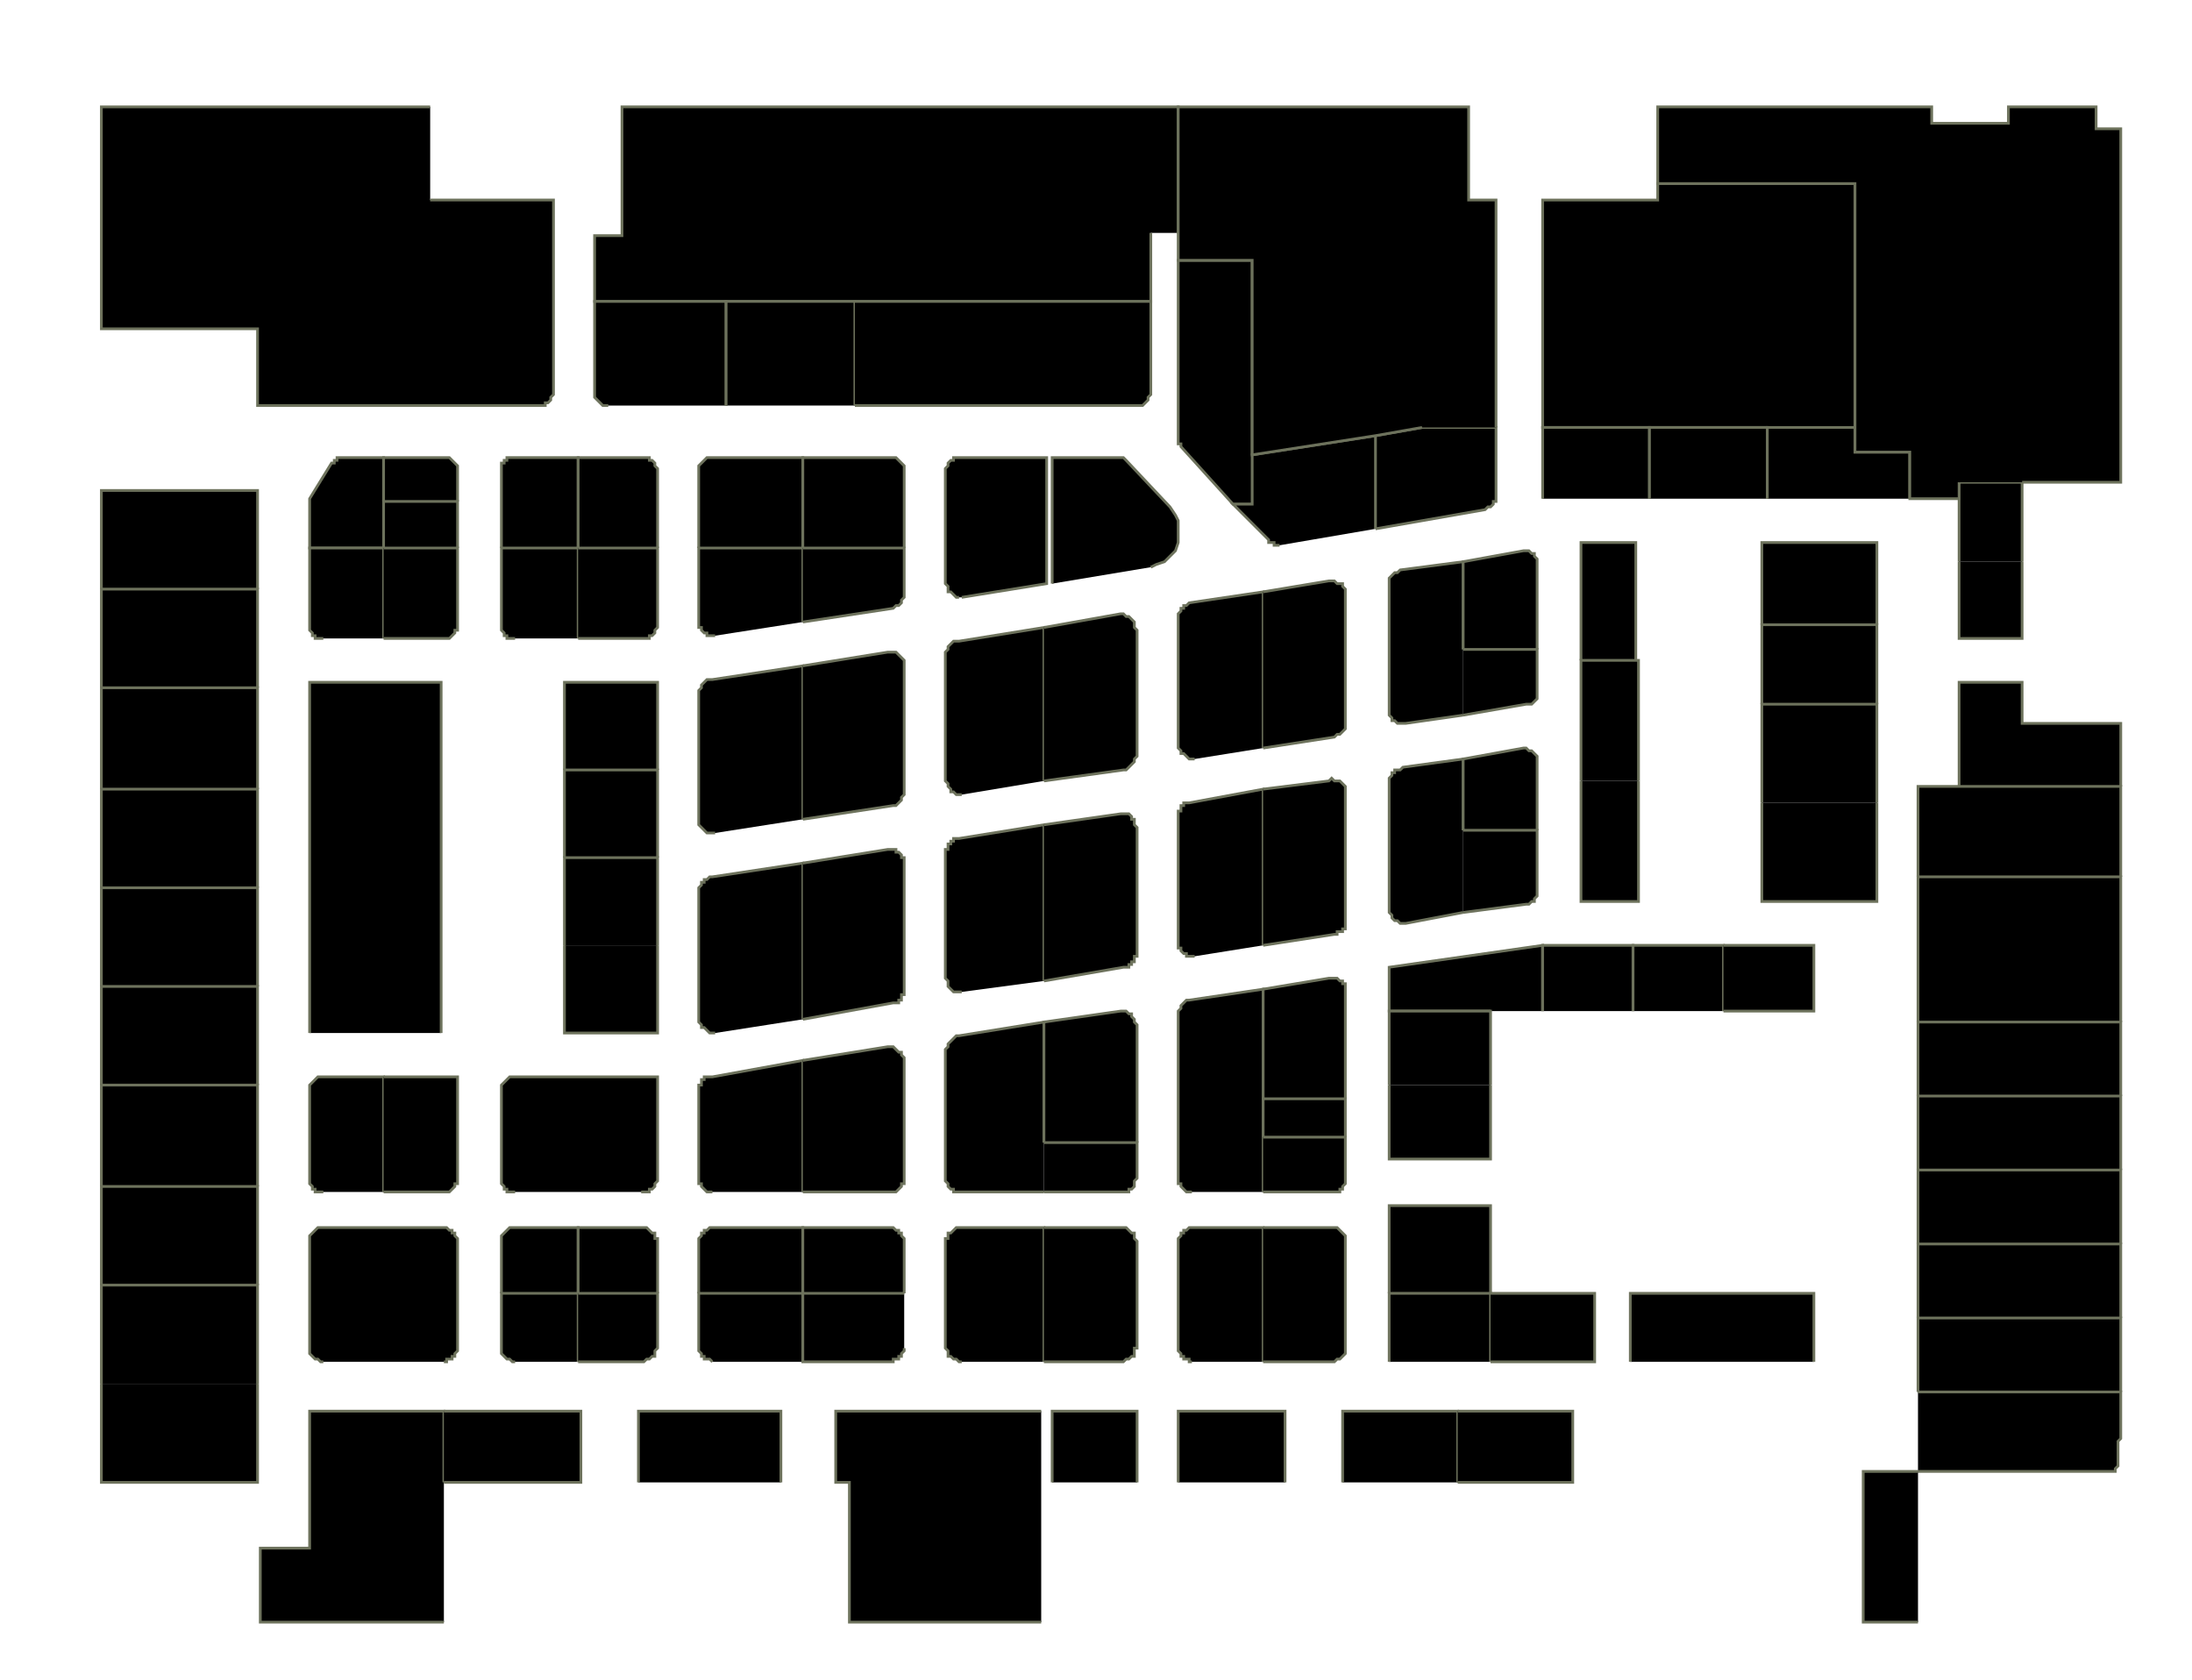<?xml version="1.0" encoding="utf-8" ?>
<svg baseProfile="full" height="613" version="1.1" width="800" xmlns="http://www.w3.org/2000/svg" xmlns:ev="http://www.w3.org/2001/xml-events" xmlns:xlink="http://www.w3.org/1999/xlink"><defs /><g id="2A01" stroke="red"><polyline points="157,73 202,73 202,143 202,144 201,145 201,146 201,146 200,147 199,147 199,148 198,148 197,148 196,148 94,148 94,120 37,120 37,39 157,39" stroke="#6d725c" /></g><g id="2A08" stroke="red"><polyline points="140,200 113,200 113,185 113,185 113,184 113,184 113,184 113,184 113,183 113,183 113,183 113,182 113,182 121,169 122,169 122,168 122,168 123,168 123,167 124,167 124,167 125,167 125,167 126,167 140,167 140,183" stroke="#6d725c" /></g><g id="2A09" stroke="red"><polyline points="37,215 37,179 94,179 94,215" stroke="#6d725c" /></g><g id="2A10" stroke="red"><polyline points="118,233 117,233 116,233 115,233 115,232 114,232 114,231 113,230 113,230 113,229 113,228 113,200 140,200 140,233" stroke="#6d725c" /></g><g id="2A11" stroke="red"><polyline points="37,251 37,215 94,215 94,251" stroke="#6d725c" /></g><g id="2A12" stroke="red"><polyline points="113,377 113,249 161,249 161,377" stroke="#6d725c" /></g><g id="2A13" stroke="red"><polyline points="37,288 37,251 94,251 94,288" stroke="#6d725c" /></g><g id="2A15" stroke="red"><polyline points="37,324 37,288 94,288 94,324" stroke="#6d725c" /></g><g id="2A17" stroke="red"><polyline points="37,360 37,324 94,324 94,360" stroke="#6d725c" /></g><g id="2A19" stroke="red"><polyline points="37,396 37,360 94,360 94,396" stroke="#6d725c" /></g><g id="2A20" stroke="red"><polyline points="118,435 117,435 116,435 115,435 115,434 114,434 114,433 113,432 113,432 113,431 113,430 113,398 113,397 113,397 113,396 114,395 114,395 115,394 115,394 116,393 117,393 118,393 140,393 140,435" stroke="#6d725c" /></g><g id="2A21" stroke="red"><polyline points="37,433 37,396 94,396 94,433" stroke="#6d725c" /></g><g id="2A22" stroke="red"><polyline points="140,393 167,393 167,430 167,431 167,432 166,432 166,433 165,434 165,434 164,435 163,435 163,435 162,435 140,435" stroke="#6d725c" /></g><g id="2A23" stroke="red"><polyline points="37,469 37,433 94,433 94,469" stroke="#6d725c" /></g><g id="2A24" stroke="red"><polyline points="118,497 117,497 116,496 115,496 115,496 114,495 114,495 113,494 113,493 113,492 113,492 113,453 113,452 113,452 113,451 114,450 114,450 115,449 115,449 116,448 117,448 118,448 162,448 163,448 163,448 164,449 165,449 165,450 166,450 166,451 167,452 167,452 167,453 167,492 167,492 167,493 166,494 166,495 165,495 165,496 164,496 163,496 163,497 162,497" stroke="#6d725c" /></g><g id="2A25" stroke="red"><polyline points="37,505 37,469 94,469 94,505" stroke="#6d725c" /></g><g id="2A26" stroke="red"><polyline points="162,592 144,592 135,592 95,592 95,565 113,565 113,515 162,515 162,541" stroke="#6d725c" /></g><g id="2A27" stroke="red"><polyline points="94,505 94,541 37,541 37,505" stroke="#6d725c" /></g><g id="2B03" stroke="red"><polyline points="140,183 140,167 162,167 163,167 163,167 164,167 165,168 165,168 166,169 166,169 167,170 167,171 167,172 167,183" stroke="#6d725c" /></g><g id="2B05" stroke="red"><polyline points="140,200 140,183 167,183 167,200" stroke="#6d725c" /></g><g id="2B06" stroke="red"><polyline points="183,200 183,172 183,171 183,170 183,169 184,169 184,168 185,168 185,167 186,167 187,167 188,167 211,167 211,200" stroke="#6d725c" /></g><g id="2B07" stroke="red"><polyline points="140,200 167,200 167,228 167,229 167,230 166,230 166,231 165,232 165,232 164,233 163,233 163,233 162,233 140,233" stroke="#6d725c" /></g><g id="2B08" stroke="red"><polyline points="188,233 187,233 186,233 185,233 185,232 184,232 184,231 183,230 183,230 183,229 183,228 183,200 211,200 211,233" stroke="#6d725c" /></g><g id="2B16" stroke="red"><polyline points="162,515 212,515 212,541 162,541" stroke="#6d725c" /></g><g id="2C01" stroke="red"><polyline points="420,85 420,110 345,110 330,110 312,110 265,110 217,110 217,86 227,86 227,39 430,39 430,85" stroke="#6d725c" /></g><g id="2C05" stroke="red"><polyline points="222,148 221,148 221,148 220,148 219,147 219,147 218,146 218,146 217,145 217,144 217,143 217,110 265,110 265,148" stroke="#6d725c" /></g><g id="2C06" stroke="red"><polyline points="265,148 265,110 312,110 312,148" stroke="#6d725c" /></g><g id="2C07" stroke="red"><polyline points="211,200 211,167 234,167 235,167 236,167 237,167 237,168 238,168 239,169 239,169 239,170 240,171 240,172 240,200" stroke="#6d725c" /></g><g id="2C08" stroke="red"><polyline points="255,200 255,172 255,171 255,170 256,169 256,169 257,168 257,168 258,167 259,167 260,167 260,167 293,167 293,200" stroke="#6d725c" /></g><g id="2C09" stroke="red"><polyline points="211,200 240,200 240,228 240,229 239,230 239,230 239,231 238,232 237,232 237,233 236,233 235,233 234,233 211,233" stroke="#6d725c" /></g><g id="2C10" stroke="red"><polyline points="261,232 260,232 259,232 258,232 258,231 257,231 256,230 256,229 255,229 255,228 255,227 255,200 293,200 293,227" stroke="#6d725c" /></g><g id="2C11" stroke="red"><polyline points="206,281 206,249 240,249 240,281" stroke="#6d725c" /></g><g id="2C12" stroke="red"><polyline points="261,304 260,304 259,304 258,304 258,304 257,303 256,302 256,302 255,301 255,300 255,299 255,253 255,252 255,252 256,251 256,250 256,250 257,249 257,249 258,248 259,248 260,248 293,243 293,299" stroke="#6d725c" /></g><g id="2C13" stroke="red"><polyline points="206,313 206,281 240,281 240,313" stroke="#6d725c" /></g><g id="2C14" stroke="red"><polyline points="261,377 260,377 259,377 258,376 258,376 257,375 256,375 256,374 255,373 255,372 255,372 255,325 255,325 255,324 256,323 256,323 256,322 257,322 257,321 258,321 259,320 260,320 293,315 293,372" stroke="#6d725c" /></g><g id="2C15" stroke="red"><polyline points="206,345 206,313 240,313 240,345" stroke="#6d725c" /></g><g id="2C16" stroke="red"><polyline points="260,435 260,435 259,435 258,435 257,434 257,434 256,433 256,432 255,432 255,431 255,430 255,398 255,397 255,396 256,396 256,395 256,394 257,394 257,393 258,393 259,393 260,393 293,387 293,435" stroke="#6d725c" /></g><g id="2C17" stroke="red"><polyline points="240,345 240,377 206,377 206,345" stroke="#6d725c" /></g><g id="2C18" stroke="red"><polyline points="255,472 255,453 255,452 255,452 256,451 256,450 257,450 257,449 258,449 259,448 260,448 260,448 293,448 293,472" stroke="#6d725c" /></g><g id="2C19" stroke="red"><polyline points="188,435 187,435 186,435 185,435 185,434 184,434 184,433 183,432 183,432 183,431 183,430 183,398 183,397 183,397 183,396 184,395 184,395 185,394 185,394 186,393 187,393 188,393 240,393 240,430 240,431 239,432 239,432 239,433 238,434 237,434 237,435 236,435 235,435 234,435" stroke="#6d725c" /></g><g id="2C20" stroke="red"><polyline points="260,497 260,497 259,496 258,496 257,496 257,495 256,495 256,494 255,493 255,492 255,492 255,472 293,472 293,497" stroke="#6d725c" /></g><g id="2C21" stroke="red"><polyline points="183,472 183,453 183,452 183,452 183,451 184,450 184,450 185,449 185,449 186,448 187,448 188,448 211,448 211,472" stroke="#6d725c" /></g><g id="2C23" stroke="red"><polyline points="211,472 211,448 234,448 235,448 236,448 237,449 237,449 238,450 239,450 239,451 239,452 240,452 240,453 240,472" stroke="#6d725c" /></g><g id="2C25" stroke="red"><polyline points="188,497 187,497 186,496 185,496 185,496 184,495 184,495 183,494 183,493 183,492 183,492 183,472 211,472 211,497" stroke="#6d725c" /></g><g id="2C27" stroke="red"><polyline points="211,472 240,472 240,492 240,492 239,493 239,494 239,495 238,495 237,496 237,496 236,496 235,497 234,497 211,497" stroke="#6d725c" /></g><g id="2C28" stroke="red"><polyline points="233,541 233,515 285,515 285,541" stroke="#6d725c" /></g><g id="2D07" stroke="red"><polyline points="312,110 330,110 345,110 420,110 420,143 420,144 419,145 419,146 419,146 418,147 418,147 417,148 416,148 415,148 415,148 312,148" stroke="#6d725c" /></g><g id="2D09" stroke="red"><polyline points="293,200 293,167 325,167 326,167 326,167 327,167 328,168 328,168 329,169 329,169 330,170 330,171 330,172 330,200" stroke="#6d725c" /></g><g id="2D11" stroke="red"><polyline points="293,200 330,200 330,217 330,217 330,218 329,219 329,219 329,220 328,221 328,221 327,221 326,222 326,222 293,227" stroke="#6d725c" /></g><g id="2D12" stroke="red"><polyline points="350,218 349,218 348,217 348,217 347,216 346,216 346,215 346,214 345,213 345,213 345,172 345,171 346,170 346,169 346,169 347,168 348,168 348,167 349,167 350,167 351,167 382,167 382,213 351,218 351,218 351,218 351,218 351,218 351,218 351,218 351,218 351,218 351,218 351,218" stroke="#6d725c" /></g><g id="2D13" stroke="red"><polyline points="293,243 324,238 325,238 326,238 327,238 327,238 328,239 329,240 329,240 330,241 330,242 330,243 330,289 330,290 330,290 329,291 329,292 329,292 328,293 328,293 327,294 326,294 326,294 293,299" stroke="#6d725c" /></g><g id="2D14" stroke="red"><polyline points="351,290 351,290 350,290 349,290 348,289 347,289 347,288 346,287 346,287 346,286 345,285 345,239 345,238 346,237 346,237 346,236 347,235 347,235 348,234 348,234 349,234 350,234 381,229 381,285" stroke="#6d725c" /></g><g id="2D15" stroke="red"><polyline points="293,315 324,310 325,310 326,310 327,310 327,311 328,311 329,312 329,313 330,313 330,314 330,315 330,361 330,362 330,363 329,363 329,364 329,365 328,365 328,366 327,366 326,366 326,366 293,372" stroke="#6d725c" /></g><g id="2D16" stroke="red"><polyline points="351,362 351,362 350,362 349,362 348,362 347,361 347,361 346,360 346,359 346,358 345,357 345,311 345,310 346,310 346,309 346,308 347,308 347,307 348,307 348,306 349,306 350,306 381,301 381,358" stroke="#6d725c" /></g><g id="2D17" stroke="red"><polyline points="293,387 324,382 325,382 326,382 327,383 327,383 328,384 329,384 329,385 330,386 330,387 330,388 330,430 330,431 330,432 329,432 329,433 328,434 328,434 327,435 326,435 326,435 325,435 293,435" stroke="#6d725c" /></g><g id="2D18" stroke="red"><polyline points="381,435 351,435 350,435 349,435 348,435 348,434 347,434 346,433 346,432 346,432 345,431 345,430 345,383 345,383 346,382 346,381 346,381 347,380 347,380 348,379 348,379 349,378 350,378 381,373 381,412 381,417" stroke="#6d725c" /></g><g id="2D19" stroke="red"><polyline points="293,472 293,448 325,448 326,448 326,448 327,449 328,449 328,450 329,450 329,451 330,452 330,452 330,453 330,472" stroke="#6d725c" /></g><g id="2D20" stroke="red"><polyline points="351,497 350,497 349,496 348,496 348,496 347,495 346,495 346,494 346,493 345,492 345,492 345,453 345,452 346,452 346,451 346,450 347,450 348,449 348,449 349,448 350,448 351,448 381,448 381,497" stroke="#6d725c" /></g><g id="2D21" stroke="red"><polyline points="330,492 330,492 330,493 329,494 329,495 328,495 328,496 327,496 326,496 326,497 325,497 293,497 293,472 330,472" stroke="#6d725c" /></g><g id="2D29" stroke="red"><polyline points="380,592 310,592 310,541 305,541 305,515 380,515" stroke="#6d725c" /></g><g id="2E07" stroke="red"><polyline points="384,213 384,167 408,167 408,167 408,167 409,167 409,167 410,167 410,167 410,167 411,168 411,168 411,168 427,185 429,188 430,190 430,193 430,196 430,198 429,201 427,203 425,205 422,206 420,207" stroke="#6d725c" /></g><g id="2E08" stroke="red"><polyline points="457,184 450,184 431,163 431,163 431,163 431,162 431,162 430,162 430,161 430,161 430,161 430,160 430,160 430,95 457,95 457,166" stroke="#6d725c" /></g><g id="2E13" stroke="red"><polyline points="381,229 409,224 409,224 410,224 411,225 412,225 413,226 413,226 414,227 414,228 414,229 415,230 415,276 415,276 414,277 414,278 414,278 413,279 413,279 412,280 412,280 411,281 410,281 381,285" stroke="#6d725c" /></g><g id="2E14" stroke="red"><polyline points="436,277 435,277 434,277 433,276 433,276 432,275 431,275 431,274 430,273 430,272 430,271 430,225 430,225 430,224 431,223 431,223 431,222 432,222 432,221 433,221 434,220 434,220 461,216 461,273" stroke="#6d725c" /></g><g id="2E15" stroke="red"><polyline points="381,301 409,297 409,297 410,297 411,297 412,297 413,298 413,299 414,299 414,300 414,301 415,302 415,348 415,349 414,349 414,350 414,351 413,351 413,352 412,352 412,353 411,353 410,353 381,358" stroke="#6d725c" /></g><g id="2E16" stroke="red"><polyline points="436,349 435,349 434,349 433,349 433,348 432,348 431,347 431,346 430,346 430,345 430,344 430,298 430,297 430,296 431,296 431,295 431,294 432,294 432,293 433,293 434,293 434,293 461,288 461,345" stroke="#6d725c" /></g><g id="2E17A" stroke="red"><polyline points="381,417 381,412 381,373 381,373 409,369 409,369 410,369 411,369 412,370 413,370 413,371 414,372 414,372 414,373 415,374 415,417" stroke="#6d725c" /></g><g id="2E17B" stroke="red"><polyline points="381,417 415,417 415,430 414,431 414,432 414,432 414,433 413,434 412,434 412,435 411,435 410,435 409,435 381,435" stroke="#6d725c" /></g><g id="2E18" stroke="red"><polyline points="435,435 434,435 434,435 433,435 432,434 432,434 431,433 431,432 430,432 430,431 430,430 430,370 430,369 430,369 431,368 431,367 431,367 432,366 432,366 433,365 434,365 434,365 461,361 461,435" stroke="#6d725c" /></g><g id="2E19" stroke="red"><polyline points="381,448 409,448 410,448 411,448 412,449 412,449 413,450 414,450 414,451 414,452 414,452 415,453 415,492 414,492 414,493 414,494 414,495 413,495 412,496 412,496 411,496 410,497 409,497 381,497" stroke="#6d725c" /></g><g id="2E20" stroke="red"><polyline points="435,497 434,497 434,496 433,496 432,496 432,495 431,495 431,494 430,493 430,492 430,492 430,453 430,452 430,452 431,451 431,450 432,450 432,449 433,449 434,448 434,448 435,448 461,448 461,497" stroke="#6d725c" /></g><g id="2E25" stroke="red"><polyline points="384,541 384,515 415,515 415,541" stroke="#6d725c" /></g><g id="2E26" stroke="red"><polyline points="430,541 430,515 469,515 469,541" stroke="#6d725c" /></g><g id="2F01" stroke="red"><polyline points="645,156 602,156 563,156 563,73 605,73 605,67 677,67 677,156" stroke="#6d725c" /></g><g id="2F06" stroke="red"><polyline points="502,159 519,156 546,156 546,181 546,181 546,182 546,183 545,183 545,184 544,185 544,185 543,185 542,186 542,186 502,193" stroke="#6d725c" /></g><g id="2F07" stroke="red"><polyline points="467,199 467,199 466,199 466,199 465,199 465,198 464,198 464,198 463,198 463,197 463,197 450,184 457,184 457,166 502,159 502,193" stroke="#6d725c" /></g><g id="2F12" stroke="red"><polyline points="534,261 513,264 512,264 511,264 510,264 510,264 509,263 508,263 508,262 507,261 507,260 507,259 507,213 507,213 507,212 507,211 508,210 508,210 509,209 509,209 510,209 511,208 511,208 534,205 534,237" stroke="#6d725c" /></g><g id="2F13" stroke="red"><polyline points="461,216 485,212 486,212 487,212 488,213 489,213 490,213 490,214 491,215 491,216 491,216 491,217 491,263 491,264 491,265 491,266 491,266 490,267 490,267 489,268 488,268 488,268 487,269 461,273" stroke="#6d725c" /></g><g id="2F14" stroke="red"><polyline points="534,333 513,337 512,337 511,337 510,336 510,336 509,336 508,335 508,334 507,333 507,333 507,332 507,285 507,285 507,284 508,283 508,283 508,282 509,282 509,281 510,281 511,281 512,280 534,277 534,303" stroke="#6d725c" /></g><g id="2F15" stroke="red"><polyline points="461,288 485,285 486,284 487,285 488,285 489,285 490,286 490,286 491,287 491,288 491,289 491,290 491,336 491,336 491,337 491,338 491,339 490,339 490,340 489,340 488,340 488,341 487,341 461,345" stroke="#6d725c" /></g><g id="2F16" stroke="red"><polyline points="544,369 507,369 507,353 563,345 563,369" stroke="#6d725c" /></g><g id="2F17A" stroke="red"><polyline points="461,401 461,361 485,357 486,357 487,357 488,357 489,358 490,358 490,359 491,359 491,360 491,361 491,362 491,401" stroke="#6d725c" /></g><g id="2F17B" stroke="red"><polyline points="461,415 461,401 491,401 491,415" stroke="#6d725c" /></g><g id="2F17C" stroke="red"><polyline points="461,415 491,415 491,430 491,431 491,432 491,432 490,433 490,434 489,434 489,435 488,435 487,435 486,435 461,435" stroke="#6d725c" /></g><g id="2F18" stroke="red"><polyline points="507,396 507,369 544,369 544,396" stroke="#6d725c" /></g><g id="2F19" stroke="red"><polyline points="461,448 486,448 487,448 488,448 489,449 489,449 490,450 490,450 491,451 491,452 491,452 491,453 491,492 491,492 491,493 491,494 490,495 490,495 489,496 489,496 488,496 487,497 486,497 461,497" stroke="#6d725c" /></g><g id="2F20" stroke="red"><polyline points="544,396 544,423 507,423 507,396" stroke="#6d725c" /></g><g id="2F22" stroke="red"><polyline points="507,472 507,440 544,440 544,472" stroke="#6d725c" /></g><g id="2F24" stroke="red"><polyline points="507,497 507,472 544,472 544,472 544,497" stroke="#6d725c" /></g><g id="2F25" stroke="red"><polyline points="490,541 490,515 532,515 532,541" stroke="#6d725c" /></g><g id="2F26" stroke="red"><polyline points="544,472 582,472 582,497 544,497" stroke="#6d725c" /></g><g id="2F27" stroke="red"><polyline points="532,515 574,515 574,541 532,541" stroke="#6d725c" /></g><g id="2F28" stroke="red"><polyline points="595,497 595,472 662,472 662,497" stroke="#6d725c" /></g><g id="2G06" stroke="red"><polyline points="534,237 534,205 556,201 556,201 557,201 558,201 559,202 560,202 560,203 561,204 561,204 561,205 561,206 561,237" stroke="#6d725c" /></g><g id="2G07" stroke="red"><polyline points="577,241 577,198 597,198 597,241" stroke="#6d725c" /></g><g id="2G08" stroke="red"><polyline points="534,237 561,237 561,252 561,253 561,254 561,254 561,255 560,256 560,256 559,257 559,257 558,257 557,257 534,261" stroke="#6d725c" /></g><g id="2G09" stroke="red"><polyline points="577,285 577,241 597,241 598,241 598,285" stroke="#6d725c" /></g><g id="2G10A" stroke="red"><polyline points="534,303 534,277 556,273 556,273 557,273 558,274 559,274 560,275 560,275 561,276 561,277 561,278 561,279 561,303" stroke="#6d725c" /></g><g id="2G10B" stroke="red"><polyline points="534,303 561,303 561,325 561,325 561,326 561,327 561,327 560,328 560,329 559,329 559,329 558,330 557,330 534,333" stroke="#6d725c" /></g><g id="2G11" stroke="red"><polyline points="598,285 598,329 577,329 577,285" stroke="#6d725c" /></g><g id="2G12" stroke="red"><polyline points="563,369 563,345 596,345 596,369" stroke="#6d725c" /></g><g id="2G13" stroke="red"><polyline points="596,369 596,345 629,345 629,369" stroke="#6d725c" /></g><g id="2G14" stroke="red"><polyline points="629,345 662,345 662,369 629,369" stroke="#6d725c" /></g><g id="2H01" stroke="red"><polyline points="563,182 563,156 602,156 602,182" stroke="#6d725c" /></g><g id="2H02" stroke="red"><polyline points="602,182 602,156 645,156 645,182" stroke="#6d725c" /></g><g id="2H03" stroke="red"><polyline points="645,182 645,156 677,156 677,165 697,165 697,182" stroke="#6d725c" /></g><g id="2I01" stroke="red"><polyline points="643,228 643,198 685,198 685,228" stroke="#6d725c" /></g><g id="2I02A" stroke="red"><polyline points="715,205 715,182 715,176 738,176 738,205" stroke="#6d725c" /></g><g id="2I02B" stroke="red"><polyline points="738,205 738,233 715,233 715,205" stroke="#6d725c" /></g><g id="2I03" stroke="red"><polyline points="643,257 643,228 685,228 685,257" stroke="#6d725c" /></g><g id="2I04" stroke="red"><polyline points="715,287 715,249 738,249 738,264 774,264 774,287" stroke="#6d725c" /></g><g id="2I05" stroke="red"><polyline points="643,293 643,257 685,257 685,293" stroke="#6d725c" /></g><g id="2I07" stroke="red"><polyline points="685,293 685,329 643,329 643,293" stroke="#6d725c" /></g><g id="2I08" stroke="red"><polyline points="700,320 700,287 715,287 774,287 774,320" stroke="#6d725c" /></g><g id="2I10" stroke="red"><polyline points="700,373 700,320 774,320 774,373" stroke="#6d725c" /></g><g id="2I12" stroke="red"><polyline points="700,400 700,373 774,373 774,400" stroke="#6d725c" /></g><g id="2I14" stroke="red"><polyline points="700,427 700,400 774,400 774,427" stroke="#6d725c" /></g><g id="2I16" stroke="red"><polyline points="700,454 700,427 774,427 774,454" stroke="#6d725c" /></g><g id="2I18" stroke="red"><polyline points="700,481 700,481 700,454 774,454 774,481 774,481" stroke="#6d725c" /></g><g id="2I20" stroke="red"><polyline points="700,508 700,481 774,481 774,508" stroke="#6d725c" /></g><g id="2I22" stroke="red"><polyline points="700,508 774,508 774,508 774,523 774,525 773,526 773,527 773,529 773,530 773,532 773,533 773,535 772,536 772,537 700,537" stroke="#6d725c" /></g><g id="2I24" stroke="red"><polyline points="700,592 680,592 680,537 700,537" stroke="#6d725c" /></g><g id="2Y01" stroke="red"><polyline points="715,176 715,182 697,182 697,165 677,165 677,156 677,67 605,67 605,39 705,39 705,45 733,45 733,39 765,39 765,47 774,47 774,176 738,176" stroke="#6d725c" /></g><g id="2Y02" stroke="red"><polyline points="519,156 502,159 457,166 457,95 430,95 430,85 430,39 536,39 536,73 545,73 545,73 546,73 546,73 546,156" stroke="#6d725c" /></g></svg>